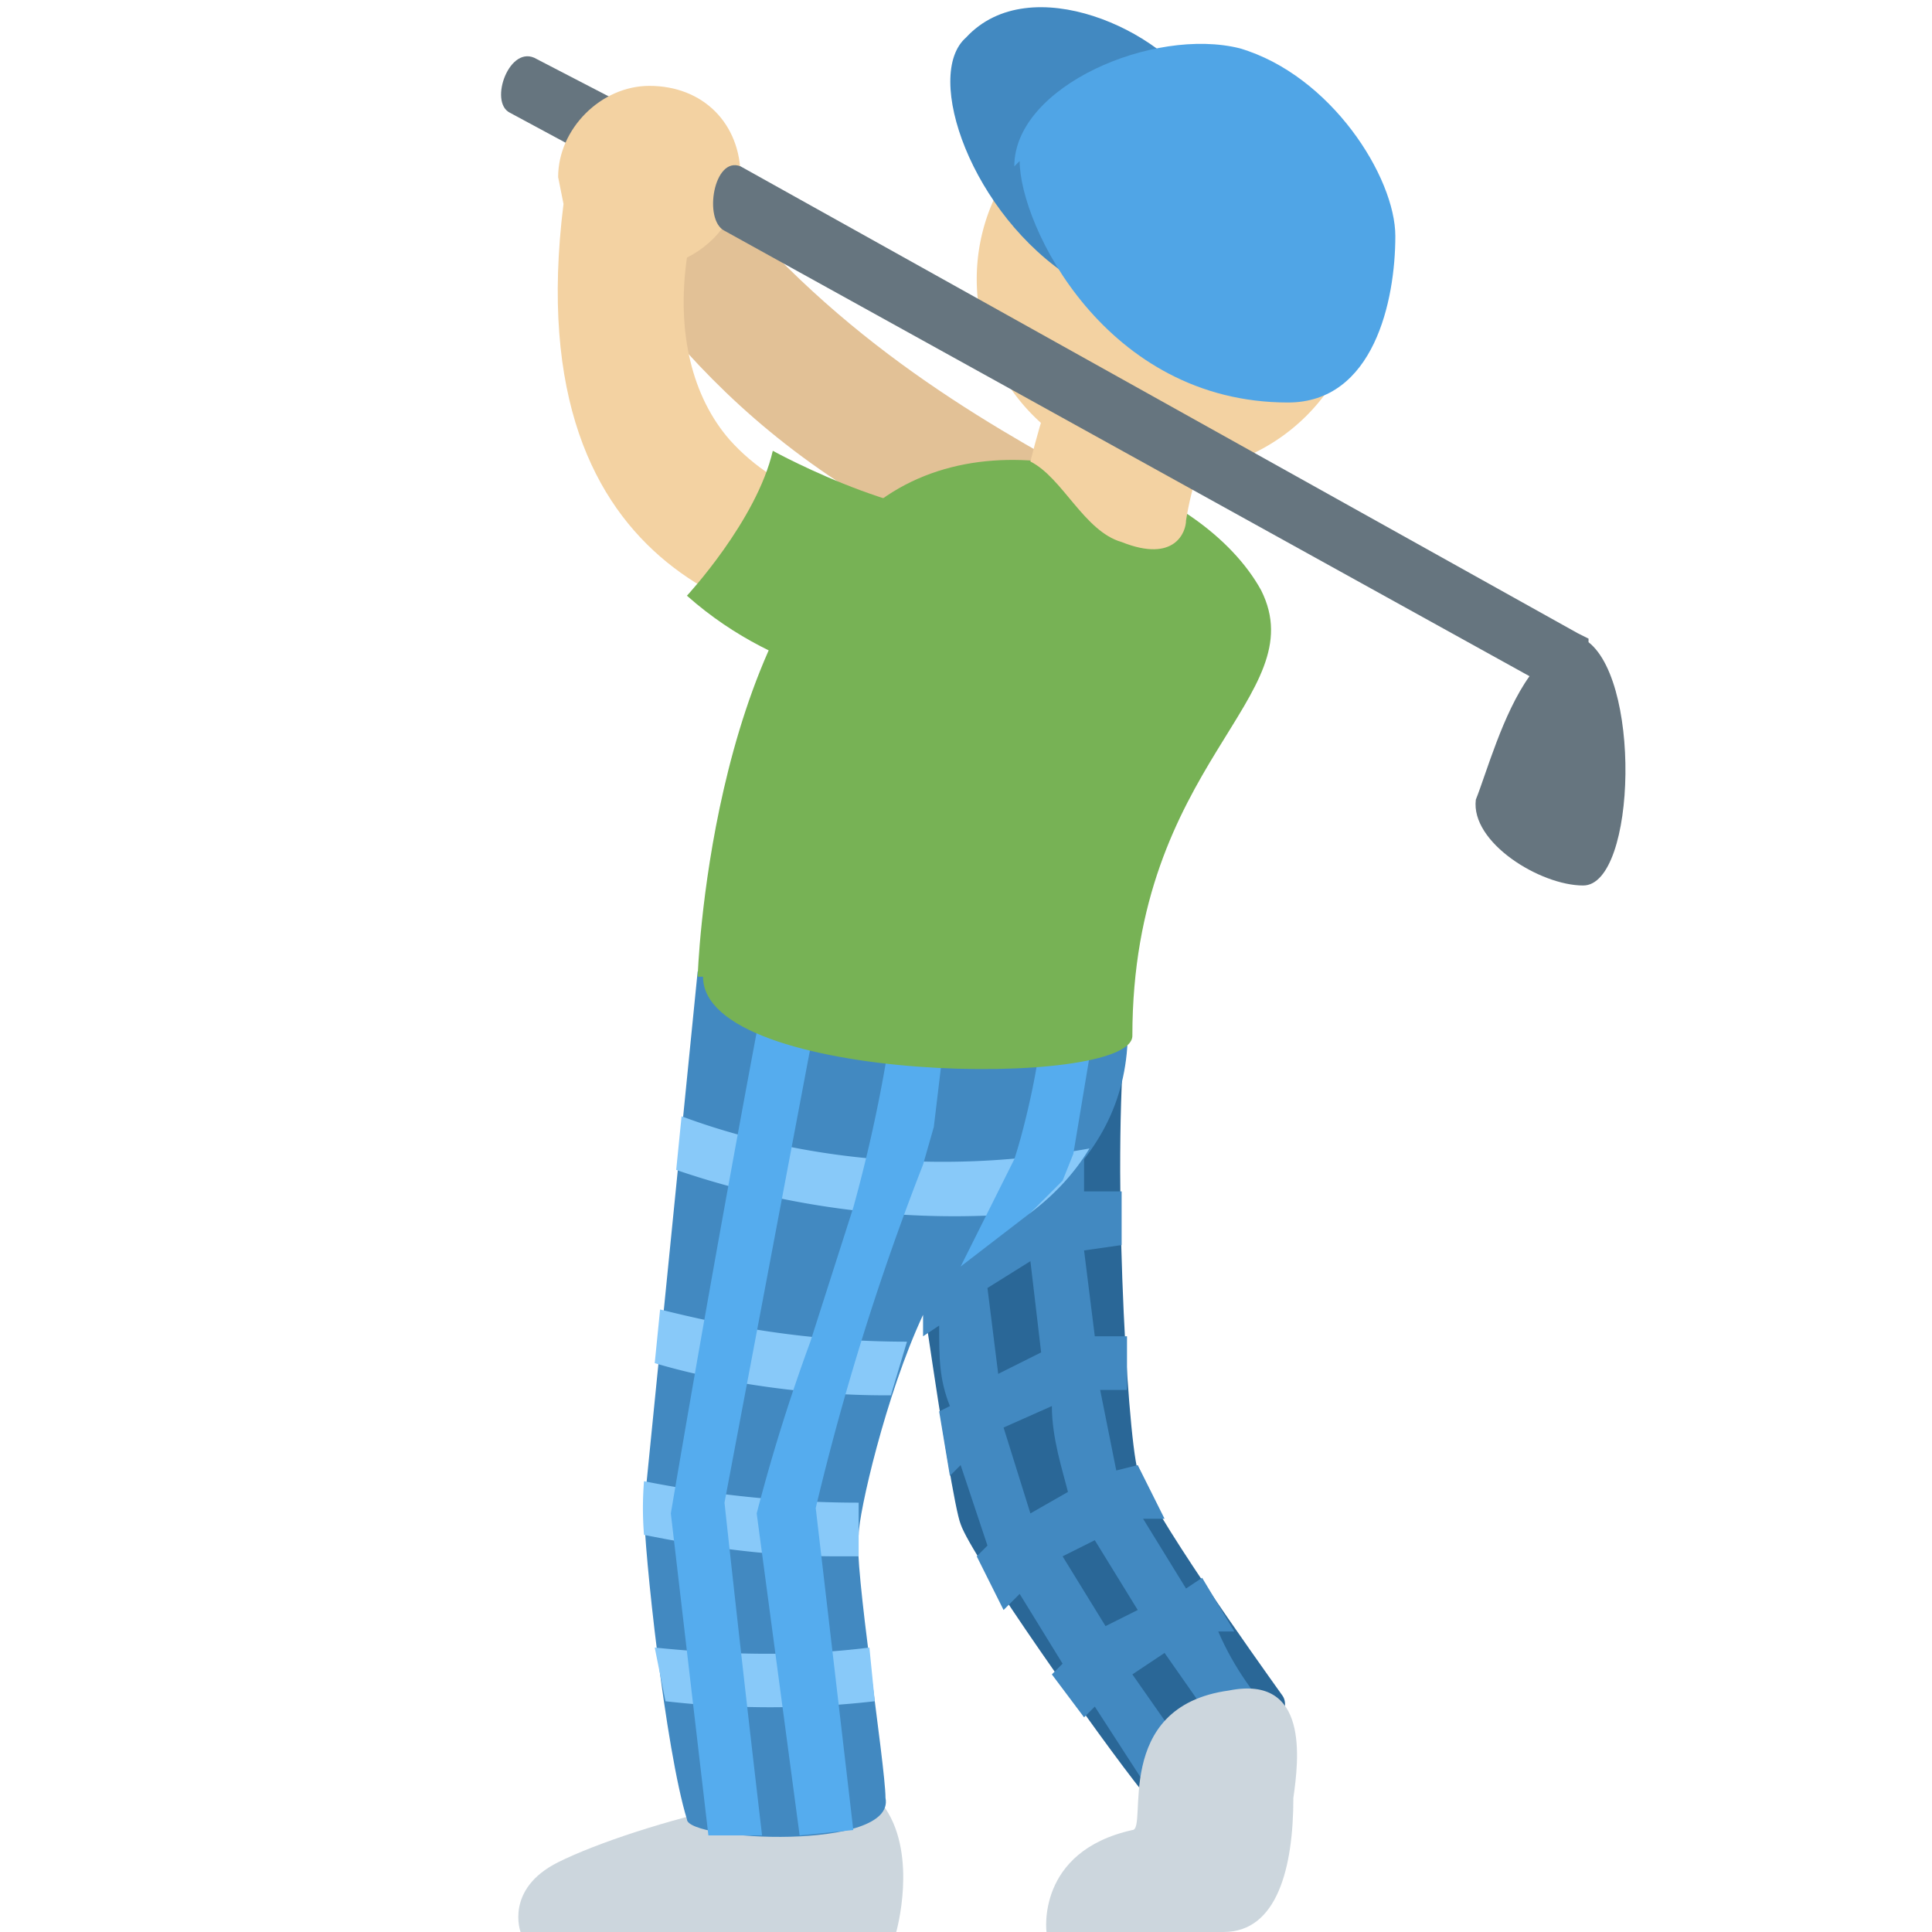 <svg xmlns="http://www.w3.org/2000/svg" viewBox="0 0 36 36"><path fill="#2A6797" d="M21 18.9c-.3 2.5 0 7.8.2 8.5.2.7 2.2 3.5 2.7 4.2.4.6-2 2.4-2.6 1.8-.8-1-3.2-4.4-3.4-5-.2-.5-1-6.2-1.4-9.2l4.5-.3z"/><path fill="#66757F" d="M12.1 3.5L9.5 2.1c-.4-.2 0-1.3.5-1l2.7 1.4-.6 1z"/><path fill="#CCD6DD" d="M16.5 33.7c-.7-.8-4.7.3-6.1 1-1 .5-.7 1.3-.7 1.3h7s.4-1.4-.2-2.3z"/><path fill="#E2C196" d="M20.4 9c-2.2-1.2-5-2.8-7.3-5.8-.3-.3-2.1 1-2 1.2 2.1 3 4.5 5.5 11 7.4.2 0-.9-2.4-1.7-2.9z"/><path fill="#4289C1" d="M22.7 30.4h.3l-.6-1-.3.2-.8-1.3h.4l-.5-1-.4.1-.3-1.5h.5v-1h-.6l-.2-1.6.7-.1v-1h-.7v-.6c.7-.9 1-2 .7-3.5H13l-1 10c0 .8.4 4.5.8 5.8 0 .4 3.9.6 3.7-.4 0-.6-.6-4.4-.5-4.9 0-.4.5-2.6 1.2-4.1v.4l.3-.2c0 .6 0 1 .2 1.5l-.2.1.2 1.2.2-.2.5 1.5-.2.2.5 1 .3-.3.8 1.3-.2.2.6.8.2-.2 1.1 1.7c.2 0 .6 0 1-.3l-1.4-2 .6-.4 1.4 2 .7-.7c-.4-.5-.8-1-1.1-1.7zm-4.1-4.8l-.2-1.6.8-.5.2 1.7-.8.4zm.1 1l.9-.4c0 .6.2 1.2.3 1.6l-.7.4-.5-1.6zm1.9 3.7l-.8-1.3.6-.3.8 1.3-.6.3z"/><path d="M19.2 22.6c.4-.3.8-.7 1.1-1.2-3.3.6-6 0-7.6-.6l-.1 1a16 16 0 0 0 6.6.8zM16.6 26l.3-1c-1.9 0-3.4-.3-4.6-.6l-.1 1c1 .3 2.6.6 4.3.6zm-.6 3v-1c-1.6 0-3-.2-4-.4a6.3 6.3 0 0 0 0 1c1 .2 2.2.4 3.6.4h.4zm-3.8 1.7l.2 1a17 17 0 0 0 3.9 0l-.1-1c-1.6.2-3 .1-4 0z" fill="#88C9F9"/><g fill="#55ACEE"><path d="M14.2 18.7a529.1 529.1 0 0 0-1.7 9.5l.7 6h1a730.8 730.8 0 0 1-.7-6.2l1.7-9-1-.3z"/><path d="M16.7 18.5a28 28 0 0 1-.8 4l-.8 2.5a34 34 0 0 0-1 3.2l.8 6 1-.1-.7-6a48.2 48.2 0 0 1 2-6.4l.2-.7.3-2.5h-1zm2.7.6c0 .6-.3 1.9-.5 2.5l-1 2 1.3-1 .6-.6.2-.5.4-2.4h-1z"/></g><path fill="#F3D2A2" d="M25.4 5.2a3.6 3.6 0 1 1-7.2 0 3.6 3.6 0 0 1 7.2 0"/><path fill="#4289C1" d="M20 5.2C18.1 4 17.2 1.4 18 .7c1.2-1.3 3.7-.1 4.3 1 .6 1-1.9 3.9-2.4 3.5z"/><path fill="#77B255" d="M13 18.2s.2-6.4 3.3-8.8c2.3-1.8 6.1-.4 7.2 1.6 1 2-2.4 3.2-2.4 8.3 0 1-8 .9-8-1.1z"/><path fill="#F3D2A2" d="M20.2 5.8c-.5 1-.8 2-1 2.8.6.3 1 1.3 1.7 1.5 1 .4 1.2-.2 1.2-.4.2-1.3.9-2.5 1.3-3.2.5-.8-2.6-2-3.2-.7z"/><path fill="#50A5E6" d="M19 3c0 1.2 1.6 4.5 5 4.5 1.6 0 2-1.9 2-3.1 0-1.1-1.2-3-2.9-3.5-1.6-.4-4.2.7-4.2 2.2z"/><path fill="#CCD6DD" d="M22.9 31.5c1.5-.3 1.3 1.3 1.2 2 0 1.3-.3 2.5-1.3 2.5h-3.3s-.2-1.5 1.6-1.9c.3 0-.4-2.3 1.8-2.6z"/><path fill="#F3D2A2" d="M13.6 8.2c-.7-.8-1-2-.8-3.4.6-.3 1-.9 1-1.5 0-1-.7-1.7-1.7-1.7-.9 0-1.7.8-1.7 1.7l.1.5c-.9 7.2 4.1 7.9 5.8 8.1l1.6-2.2c-2 0-3.4-.5-4.3-1.5z"/><path fill="#77B255" d="M14.4 8.4c-.3 1.3-1.6 2.7-1.6 2.7 1.8 1.6 3.9 1.7 3.9 1.7s1.8-2 2.1-3.3c-1.5.5-4.4-1.1-4.4-1.1z"/><path fill="#66757F" d="M29.6 12v-.1l-.2-.1-15.6-8.7c-.5-.2-.7 1-.3 1.2l15 8.3c-.5.7-.8 1.8-1 2.3-.1.8 1.2 1.6 2 1.6 1 0 1.1-4 0-4.6z"/></svg>